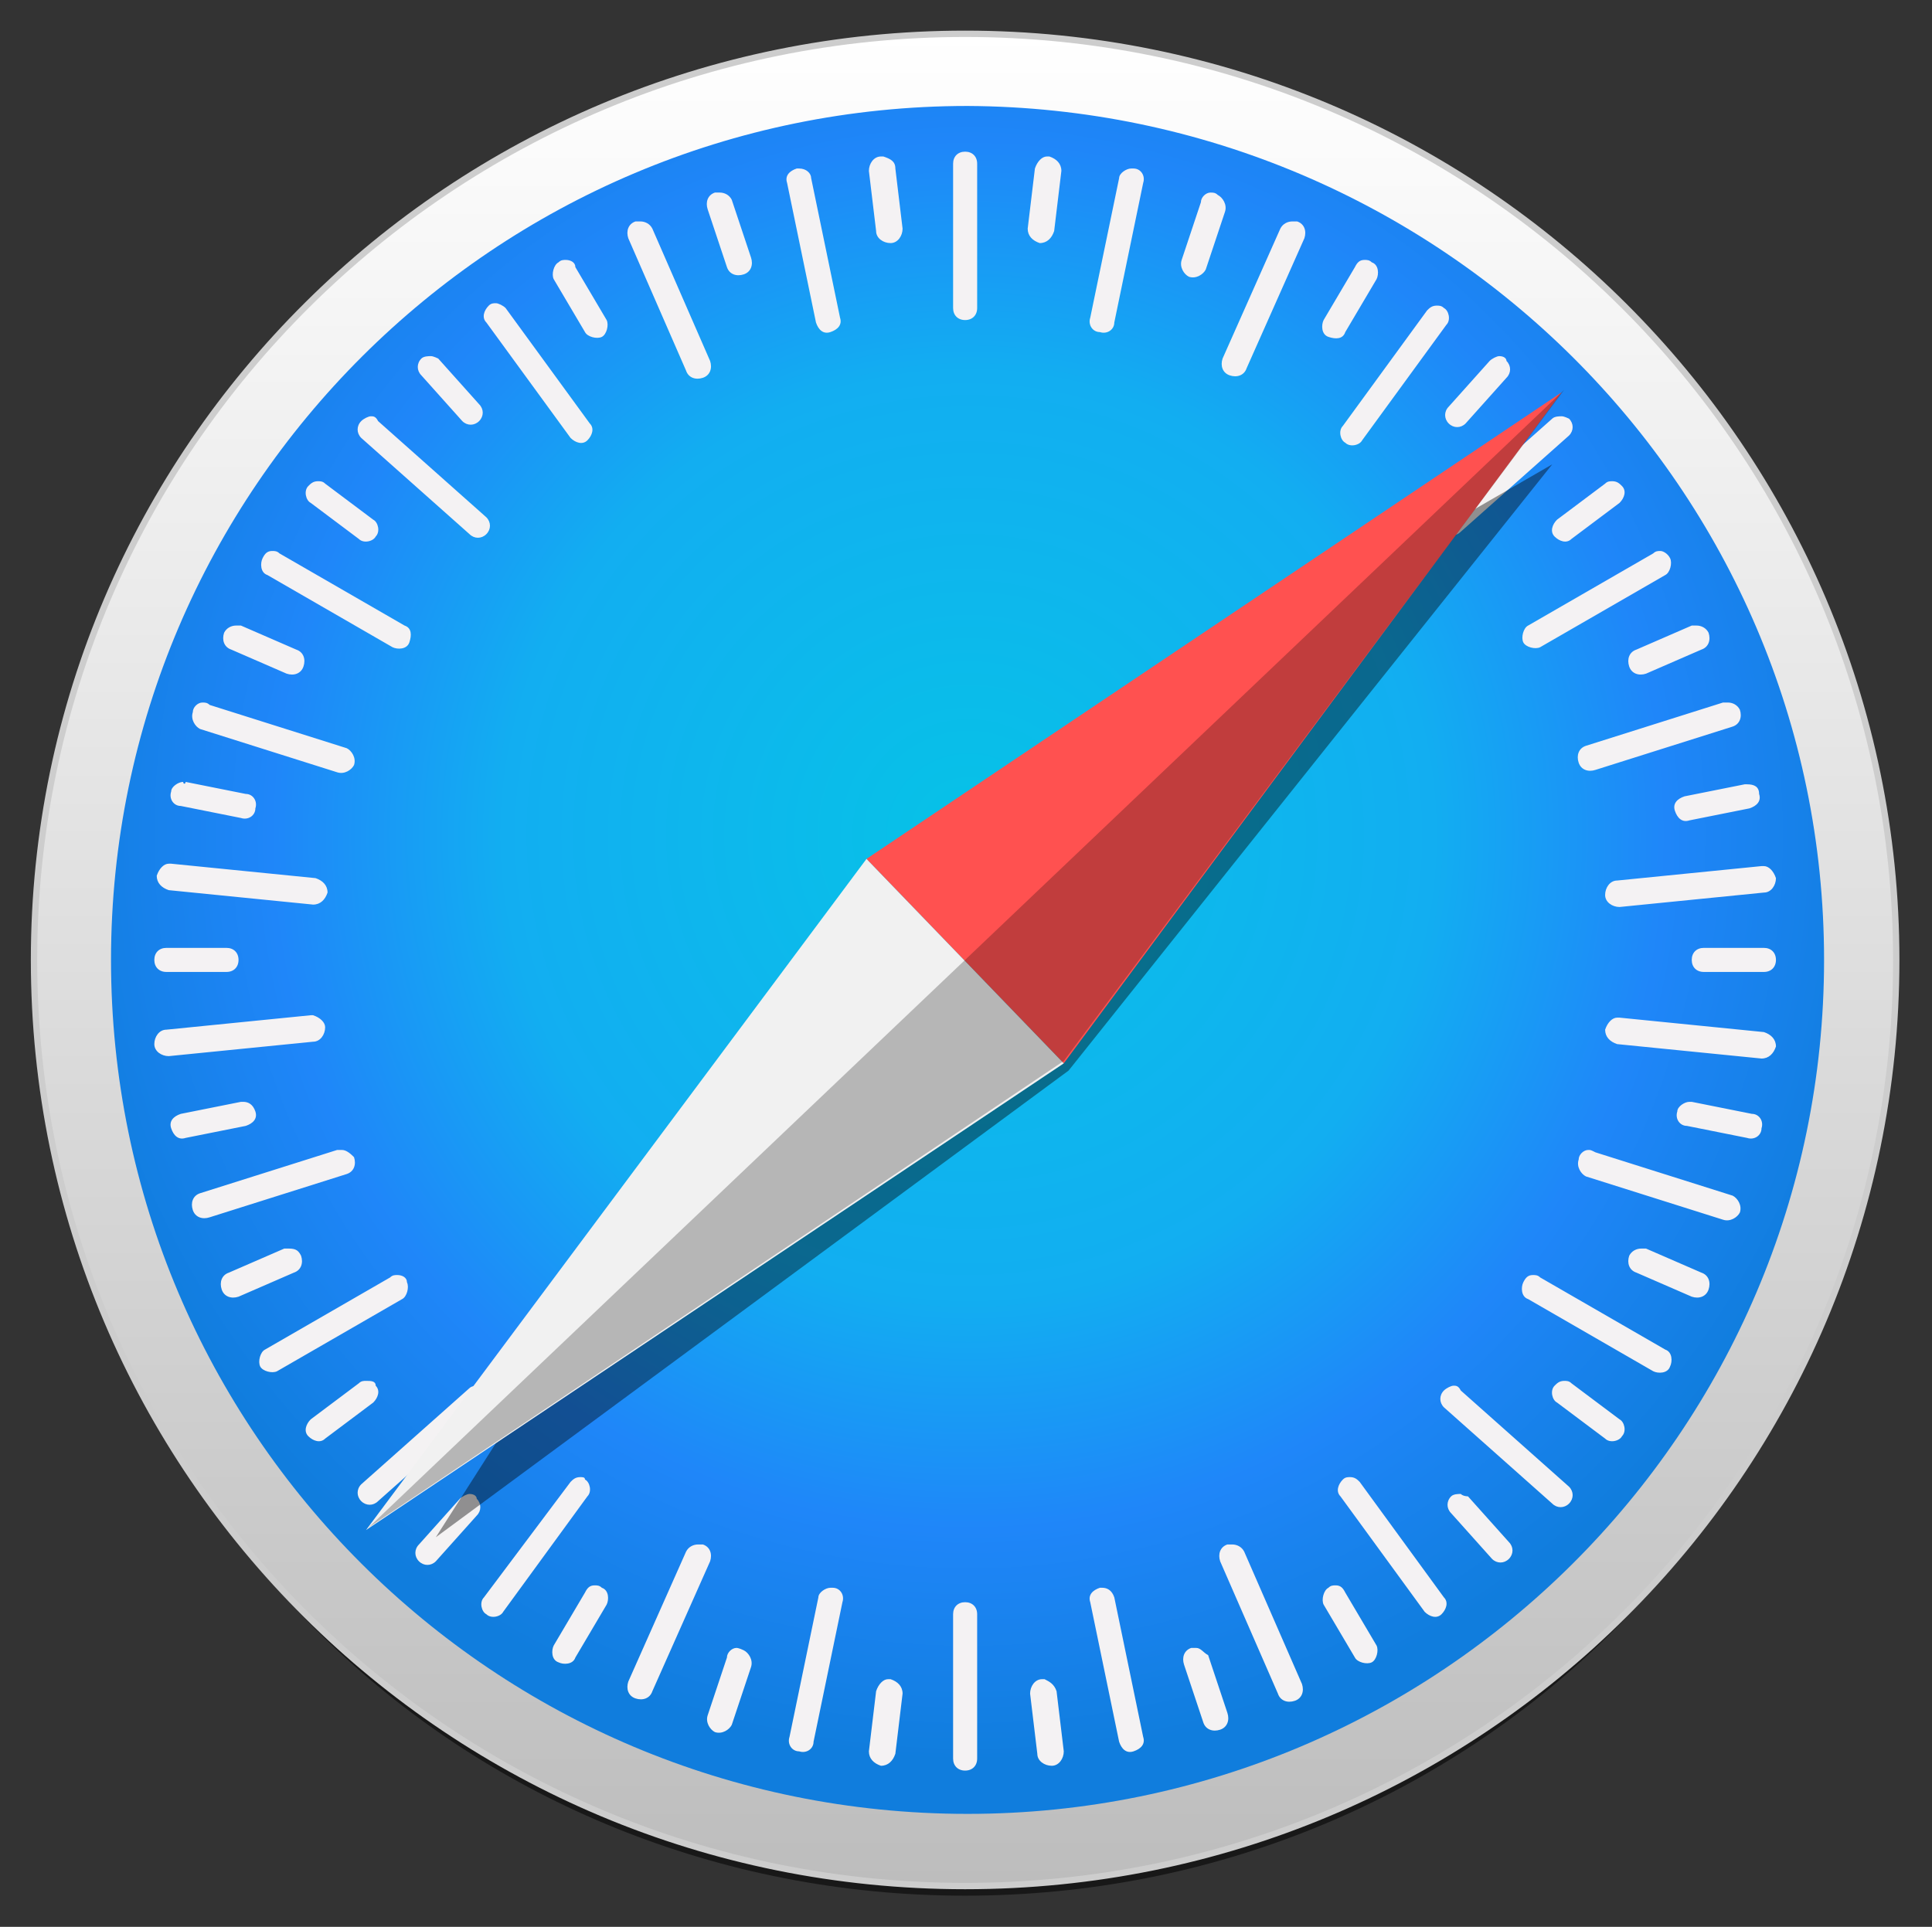 <svg xmlns="http://www.w3.org/2000/svg" viewBox="0 0 80.3 80.1" style="enable-background:new 0 0 80.3 80.1" xml:space="preserve"><rect x="0" y="0" width="80.3" height="80.1" fill="#333333" stroke="none"/><g transform="translate(-318.886 -180.595)"><path d="M396.3 223.7c0 19.7-16.7 35.7-37.3 35.7-20.6 0-37.3-16-37.3-35.7S338.4 188 359 188c20.6 0 37.3 16 37.3 35.7z" style="opacity:.53;enable-background:new"/><linearGradient id="a" gradientUnits="userSpaceOnUse" x1="680.454" y1="201.376" x2="680.454" y2="278.64" gradientTransform="matrix(.997 0 0 -.997 -319.054 459.712)"><stop offset="0" style="stop-color:#bdbdbd"/><stop offset="1" style="stop-color:#fff"/></linearGradient><path d="M397.7 220.5c0 21.3-17.3 38.5-38.7 38.5h0c-21.4 0-38.7-17.2-38.7-38.5S337.7 182 359 182h0c21.4 0 38.7 17.3 38.7 38.5h0z" style="fill:url(#a);stroke:#cdcdcd;stroke-width:.264;stroke-linecap:round;stroke-linejoin:round;stroke-miterlimit:11.339"/><radialGradient id="b" cx="630.395" cy="272.535" r="79.413" gradientTransform="matrix(.487 0 0 -.485 52.138 347.486)" gradientUnits="userSpaceOnUse"><stop offset="0" style="stop-color:#06c2e7"/><stop offset=".25" style="stop-color:#0db8ec"/><stop offset=".5" style="stop-color:#12aef1"/><stop offset=".75" style="stop-color:#1f86f9"/><stop offset="1" style="stop-color:#107ddd"/></radialGradient><path d="M394.7 220.5c0 19.6-16 35.5-35.6 35.5-19.7 0-35.6-15.9-35.6-35.5s16-35.5 35.6-35.5c19.6.1 35.6 15.9 35.6 35.5z" style="fill:url(#b)"/><path d="M359 186.9c-.3 0-.5.2-.5.5v6c0 .3.2.5.5.5s.5-.2.5-.5v-6c0-.3-.2-.5-.5-.5zm-3.4.2h-.1c-.3 0-.5.3-.5.6l.3 2.5c0 .3.3.5.6.5s.5-.3.5-.6l-.3-2.5c0-.3-.2-.4-.5-.5zm6.8 0c-.2 0-.4.2-.5.5l-.3 2.5c0 .3.2.5.5.6.3 0 .5-.2.6-.5l.3-2.5c0-.3-.2-.5-.5-.6h-.1zm-10.3.5h-.1c-.3.1-.5.3-.4.6l1.2 5.8c.1.3.3.5.6.4s.5-.3.4-.6l-1.2-5.8c0-.2-.2-.4-.5-.4zm13.8 0c-.2 0-.5.2-.5.4l-1.2 5.8c-.1.3.1.6.4.6.3.1.6-.1.6-.4l1.2-5.8c.1-.3-.1-.6-.4-.6h-.1zm-17.1 1h-.2c-.3.1-.4.4-.3.7l.8 2.4c.1.3.4.4.7.3.3-.1.4-.4.3-.7l-.8-2.4c-.1-.2-.3-.3-.5-.3zm20.4 0c-.2 0-.4.2-.4.4l-.8 2.4c-.1.3.1.6.3.7.3.1.6-.1.7-.3l.8-2.4c.1-.3-.1-.6-.3-.7-.1-.1-.2-.1-.3-.1zm-23.7 1.2h-.2c-.3.1-.4.4-.3.7l2.4 5.5c.1.3.4.4.7.3.3-.1.4-.4.3-.7l-2.4-5.5c-.1-.2-.3-.3-.5-.3zm27.1 0c-.2 0-.4.1-.5.3l-2.4 5.4c-.1.3 0 .6.3.7.3.1.6 0 .7-.3l2.4-5.4c.1-.3 0-.6-.3-.7h-.2zm-30.2 1.6c-.1 0-.2 0-.3.1-.2.1-.3.5-.2.7l1.3 2.2c.1.2.5.3.7.2s.3-.5.2-.7l-1.3-2.2c0-.2-.2-.3-.4-.3zm33.2 0c-.2 0-.3.1-.4.3l-1.3 2.2c-.1.2-.1.6.2.7s.6.1.7-.2l1.3-2.2c.1-.2.1-.6-.2-.7-.1-.1-.2-.1-.3-.1zm-36.1 1.8c-.1 0-.2 0-.3.1-.2.2-.3.5-.1.7l3.5 4.8c.2.2.5.3.7.1.2-.2.3-.5.1-.7l-3.5-4.8c-.1-.1-.3-.2-.4-.2zm39.1.1c-.2 0-.3.1-.4.2l-3.5 4.8c-.2.2-.1.6.1.7.2.2.6.1.7-.1l3.5-4.8c.2-.2.1-.6-.1-.7-.1-.1-.2-.1-.3-.1zm-41.8 2.1c-.1 0-.3 0-.4.1-.2.2-.2.5 0 .7l1.7 1.9c.2.2.5.2.7 0 .2-.2.2-.5 0-.7l-1.7-1.9s-.2-.1-.3-.1zm44.4 0c-.1 0-.3.1-.4.2l-1.7 1.9c-.2.2-.2.5 0 .7.2.2.5.2.7 0l1.7-1.9c.2-.2.2-.5 0-.7 0-.1-.1-.2-.3-.2zm-46.9 2.5c-.1 0-.3.1-.4.2-.2.2-.2.5 0 .7l4.5 4c.2.2.5.2.7 0 .2-.2.2-.5 0-.7l-4.5-4c-.1-.2-.2-.2-.3-.2zm49.5 0c-.1 0-.3 0-.4.1l-4.5 4c-.2.2-.2.5 0 .7.2.2.5.2.7 0l4.5-4c.2-.2.2-.5 0-.7 0 0-.2-.1-.3-.1zm-51.7 2.7c-.2 0-.3.1-.4.2-.2.2-.1.6.1.7l2 1.5c.2.2.6.1.7-.1.2-.2.1-.6-.1-.7l-2-1.5c-.1-.1-.2-.1-.3-.1zm53.8 0c-.1 0-.2 0-.3.1l-2 1.5c-.2.2-.3.5-.1.7.2.2.5.3.7.1l2-1.5c.2-.2.3-.5.1-.7-.1-.1-.2-.2-.4-.2zm-55.7 2.9c-.2 0-.3.1-.4.3-.1.2-.1.6.2.7l5.2 3c.2.1.6.1.7-.2s.1-.6-.2-.7l-5.2-3c-.1-.1-.2-.1-.3-.1zm57.7 0c-.1 0-.2 0-.3.1l-5.2 3c-.2.1-.3.5-.2.7.1.2.5.3.7.2l5.2-3c.2-.1.3-.5.2-.7-.1-.2-.3-.3-.4-.3zm-59.2 3.1c-.2 0-.4.1-.5.3-.1.3 0 .6.3.7l2.3 1c.3.1.6 0 .7-.3.1-.3 0-.6-.3-.7l-2.3-1h-.2zm60.7 0h-.2l-2.3 1c-.3.1-.4.4-.3.7.1.3.4.4.7.3l2.3-1c.3-.1.4-.4.3-.7-.1-.2-.3-.3-.5-.3zm-62.1 3.2c-.2 0-.4.2-.4.4-.1.3.1.6.3.7l5.7 1.8c.3.1.6-.1.7-.3.1-.3-.1-.6-.3-.7l-5.7-1.8c-.1-.1-.2-.1-.3-.1zm63.4 0h-.2l-5.7 1.8c-.3.1-.4.4-.3.7s.4.4.7.3l5.7-1.8c.3-.1.4-.4.3-.7-.1-.2-.3-.3-.5-.3zm-64.2 3.3c-.2 0-.5.2-.5.4-.1.3.1.6.4.6l2.5.5c.3.1.6-.1.6-.4.1-.3-.1-.6-.4-.6l-2.5-.5c0 .1-.1.1-.1 0zm65 .1h-.1l-2.5.5c-.3.1-.5.3-.4.6.1.3.3.5.6.4l2.5-.5c.3-.1.5-.3.4-.6 0-.3-.2-.4-.5-.4zm-65.6 3.3c-.2 0-.4.2-.5.5 0 .3.2.5.5.6l6 .6c.3 0 .5-.2.6-.5 0-.3-.2-.5-.5-.6l-6-.6h-.1zm66.3.1h-.1l-6 .6c-.3 0-.5.3-.5.6s.3.5.6.5l6-.6c.3 0 .5-.3.5-.6-.1-.3-.3-.5-.5-.5zm-66.4 3.4c-.3 0-.5.2-.5.5s.2.5.5.5h2.5c.3 0 .5-.2.5-.5s-.2-.5-.5-.5h-2.5zm63.9 0c-.3 0-.5.2-.5.5s.2.5.5.5h2.5c.3 0 .5-.2.5-.5s-.2-.5-.5-.5h-2.5zm-57.8 2.8h-.1l-6 .6c-.3 0-.5.3-.5.6s.3.5.6.5l6-.6c.3 0 .5-.3.5-.6 0-.2-.2-.4-.5-.5zm54.2.1c-.2 0-.4.2-.5.5 0 .3.2.5.5.6l6 .6c.3 0 .5-.2.6-.5 0-.3-.2-.5-.5-.6l-6-.6h-.1zm-57.1 3.5h-.1l-2.5.5c-.3.1-.5.3-.4.6.1.3.3.5.6.4l2.5-.5c.3-.1.5-.3.4-.6-.1-.3-.3-.4-.5-.4zm60.1 0c-.2 0-.5.2-.5.4-.1.3.1.6.4.6l2.5.5c.3.1.6-.1.6-.4.1-.3-.1-.6-.4-.6l-2.5-.5h-.1zm-56 2h-.2l-5.7 1.8c-.3.1-.4.4-.3.7.1.3.4.4.7.3l5.7-1.8c.3-.1.4-.4.3-.7-.1-.1-.3-.3-.5-.3zm51.8 0c-.2 0-.4.2-.4.4-.1.3.1.6.3.7l5.7 1.8c.3.1.6-.1.7-.3.1-.3-.1-.6-.3-.7l-5.7-1.8c-.2-.1-.2-.1-.3-.1zm-54 4.1h-.2l-2.3 1c-.3.1-.4.4-.3.7.1.3.4.4.7.3l2.3-1c.3-.1.4-.4.3-.7-.1-.2-.2-.3-.5-.3zm56.2 0c-.2 0-.4.1-.5.3-.1.3 0 .6.3.7l2.3 1c.3.1.6 0 .7-.3.1-.3 0-.6-.3-.7l-2.3-1h-.2zm-51.7 1.1c-.1 0-.2 0-.3.1l-5.2 3c-.2.1-.3.5-.2.7s.5.3.7.2l5.2-3c.2-.1.3-.5.2-.7 0-.2-.2-.3-.4-.3zm47.2 0c-.2 0-.3.1-.4.3-.1.2-.1.6.2.7l5.2 3c.2.1.6.1.7-.2.1-.2.1-.6-.2-.7l-5.2-3c-.1-.1-.2-.1-.3-.1zm-48.5 4.4c-.1 0-.2 0-.3.1l-2 1.5c-.2.2-.3.5-.1.7.2.2.5.3.7.1l2-1.5c.2-.2.3-.5.1-.7 0-.2-.2-.2-.4-.2zm49.8 0c-.2 0-.3.1-.4.2-.2.2-.1.6.1.7l2 1.5c.2.2.6.1.7-.1.2-.2.1-.6-.1-.7l-2-1.5c-.1-.1-.2-.1-.3-.1zm-45.1.2c-.1 0-.3 0-.4.1l-4.5 4c-.2.2-.2.5 0 .7.2.2.5.2.7 0l4.5-4c.2-.2.2-.5 0-.7-.1-.1-.2-.1-.3-.1zm40.5 0c-.1 0-.3.1-.4.2-.2.2-.2.5 0 .7l4.5 4c.2.2.5.2.7 0 .2-.2.2-.5 0-.7l-4.5-4c-.1-.2-.2-.2-.3-.2zM343 242c-.2 0-.3.1-.4.2L339 247c-.2.2-.1.6.1.7.2.2.6.1.7-.1l3.5-4.8c.2-.2.1-.6-.1-.7 0-.1-.1-.1-.2-.1zm32 0c-.1 0-.2 0-.3.1-.2.2-.3.5-.1.7l3.5 4.8c.2.2.5.3.7.1.2-.2.3-.5.1-.7l-3.5-4.8c-.1-.1-.2-.2-.4-.2zm-36.6.7c-.1 0-.3.1-.4.2l-1.7 1.9c-.2.2-.2.5 0 .7.2.2.5.2.7 0l1.7-1.9c.2-.2.2-.5 0-.7 0-.1-.1-.2-.3-.2zm41.2 0c-.1 0-.3 0-.4.1-.2.2-.2.5 0 .7l1.7 1.9c.2.2.5.2.7 0 .2-.2.2-.5 0-.7l-1.7-1.9s-.2 0-.3-.1zm-31.7 2.1c-.2 0-.4.1-.5.3l-2.4 5.4c-.1.3 0 .6.3.7.3.1.6 0 .7-.3l2.4-5.4c.1-.3 0-.6-.3-.7h-.2zm22.2 0h-.2c-.3.1-.4.4-.3.7l2.4 5.5c.1.3.4.4.7.3.3-.1.4-.4.3-.7l-2.4-5.5c-.1-.2-.3-.3-.5-.3zm-26.5 1.7c-.2 0-.3.1-.4.3l-1.3 2.2c-.1.2-.1.6.2.7.2.1.6.1.7-.2l1.3-2.2c.1-.2.1-.6-.2-.7-.1-.1-.2-.1-.3-.1zm30.8 0c-.1 0-.2 0-.3.1-.2.1-.3.5-.2.7l1.3 2.2c.1.2.5.3.7.2.2-.1.3-.5.2-.7l-1.3-2.2c-.1-.2-.2-.3-.4-.3zm-21 .1c-.2 0-.5.2-.5.4l-1.2 5.8c-.1.3.1.6.4.6.3.1.6-.1.6-.4l1.2-5.8c.1-.3-.1-.6-.4-.6h-.1zm11.3 0h-.1c-.3.1-.5.3-.4.6l1.2 5.8c.1.3.3.5.6.4s.5-.3.4-.6l-1.2-5.8c-.1-.3-.3-.4-.5-.4zm-5.7.6c-.3 0-.5.2-.5.5v6c0 .3.2.5.5.5s.5-.2.5-.5v-6c0-.3-.2-.5-.5-.5zm-9.5 1.9c-.2 0-.4.2-.4.4l-.8 2.4c-.1.3.1.6.3.7.3.1.6-.1.7-.3l.8-2.4c.1-.3-.1-.6-.3-.7-.2-.1-.3-.1-.3-.1zm19.1 0h-.2c-.3.1-.4.4-.3.7l.8 2.4c.1.3.4.4.7.3.3-.1.4-.4.3-.7l-.8-2.4c-.2-.1-.3-.3-.5-.3zm-12.8 1.3c-.2 0-.4.2-.5.5l-.3 2.5c0 .3.2.5.5.6.3 0 .5-.2.6-.5l.3-2.5c0-.3-.2-.5-.5-.6h-.1zm6.5 0h-.1c-.3 0-.5.3-.5.6l.3 2.5c0 .3.3.5.6.5s.5-.3.5-.6l-.3-2.5c-.1-.3-.3-.4-.5-.5z" style="fill:#f4f2f3"/><path d="M383.4 199.9 355 216.3l-18 28.2 26.3-19.4 20.1-25.2z" style="opacity:.409;enable-background:new"/><path d="m363.1 224.8-8.2-8.5 28.9-19.4-20.7 27.9z" style="fill:#ff5150"/><path d="m363.1 224.8-8.2-8.5-20.8 27.9 29-19.4z" style="fill:#f1f1f1"/><path d="m334.2 244.1 28.9-19.4 20.8-27.9-49.7 47.3z" style="opacity:.243;enable-background:new"/></g></svg>